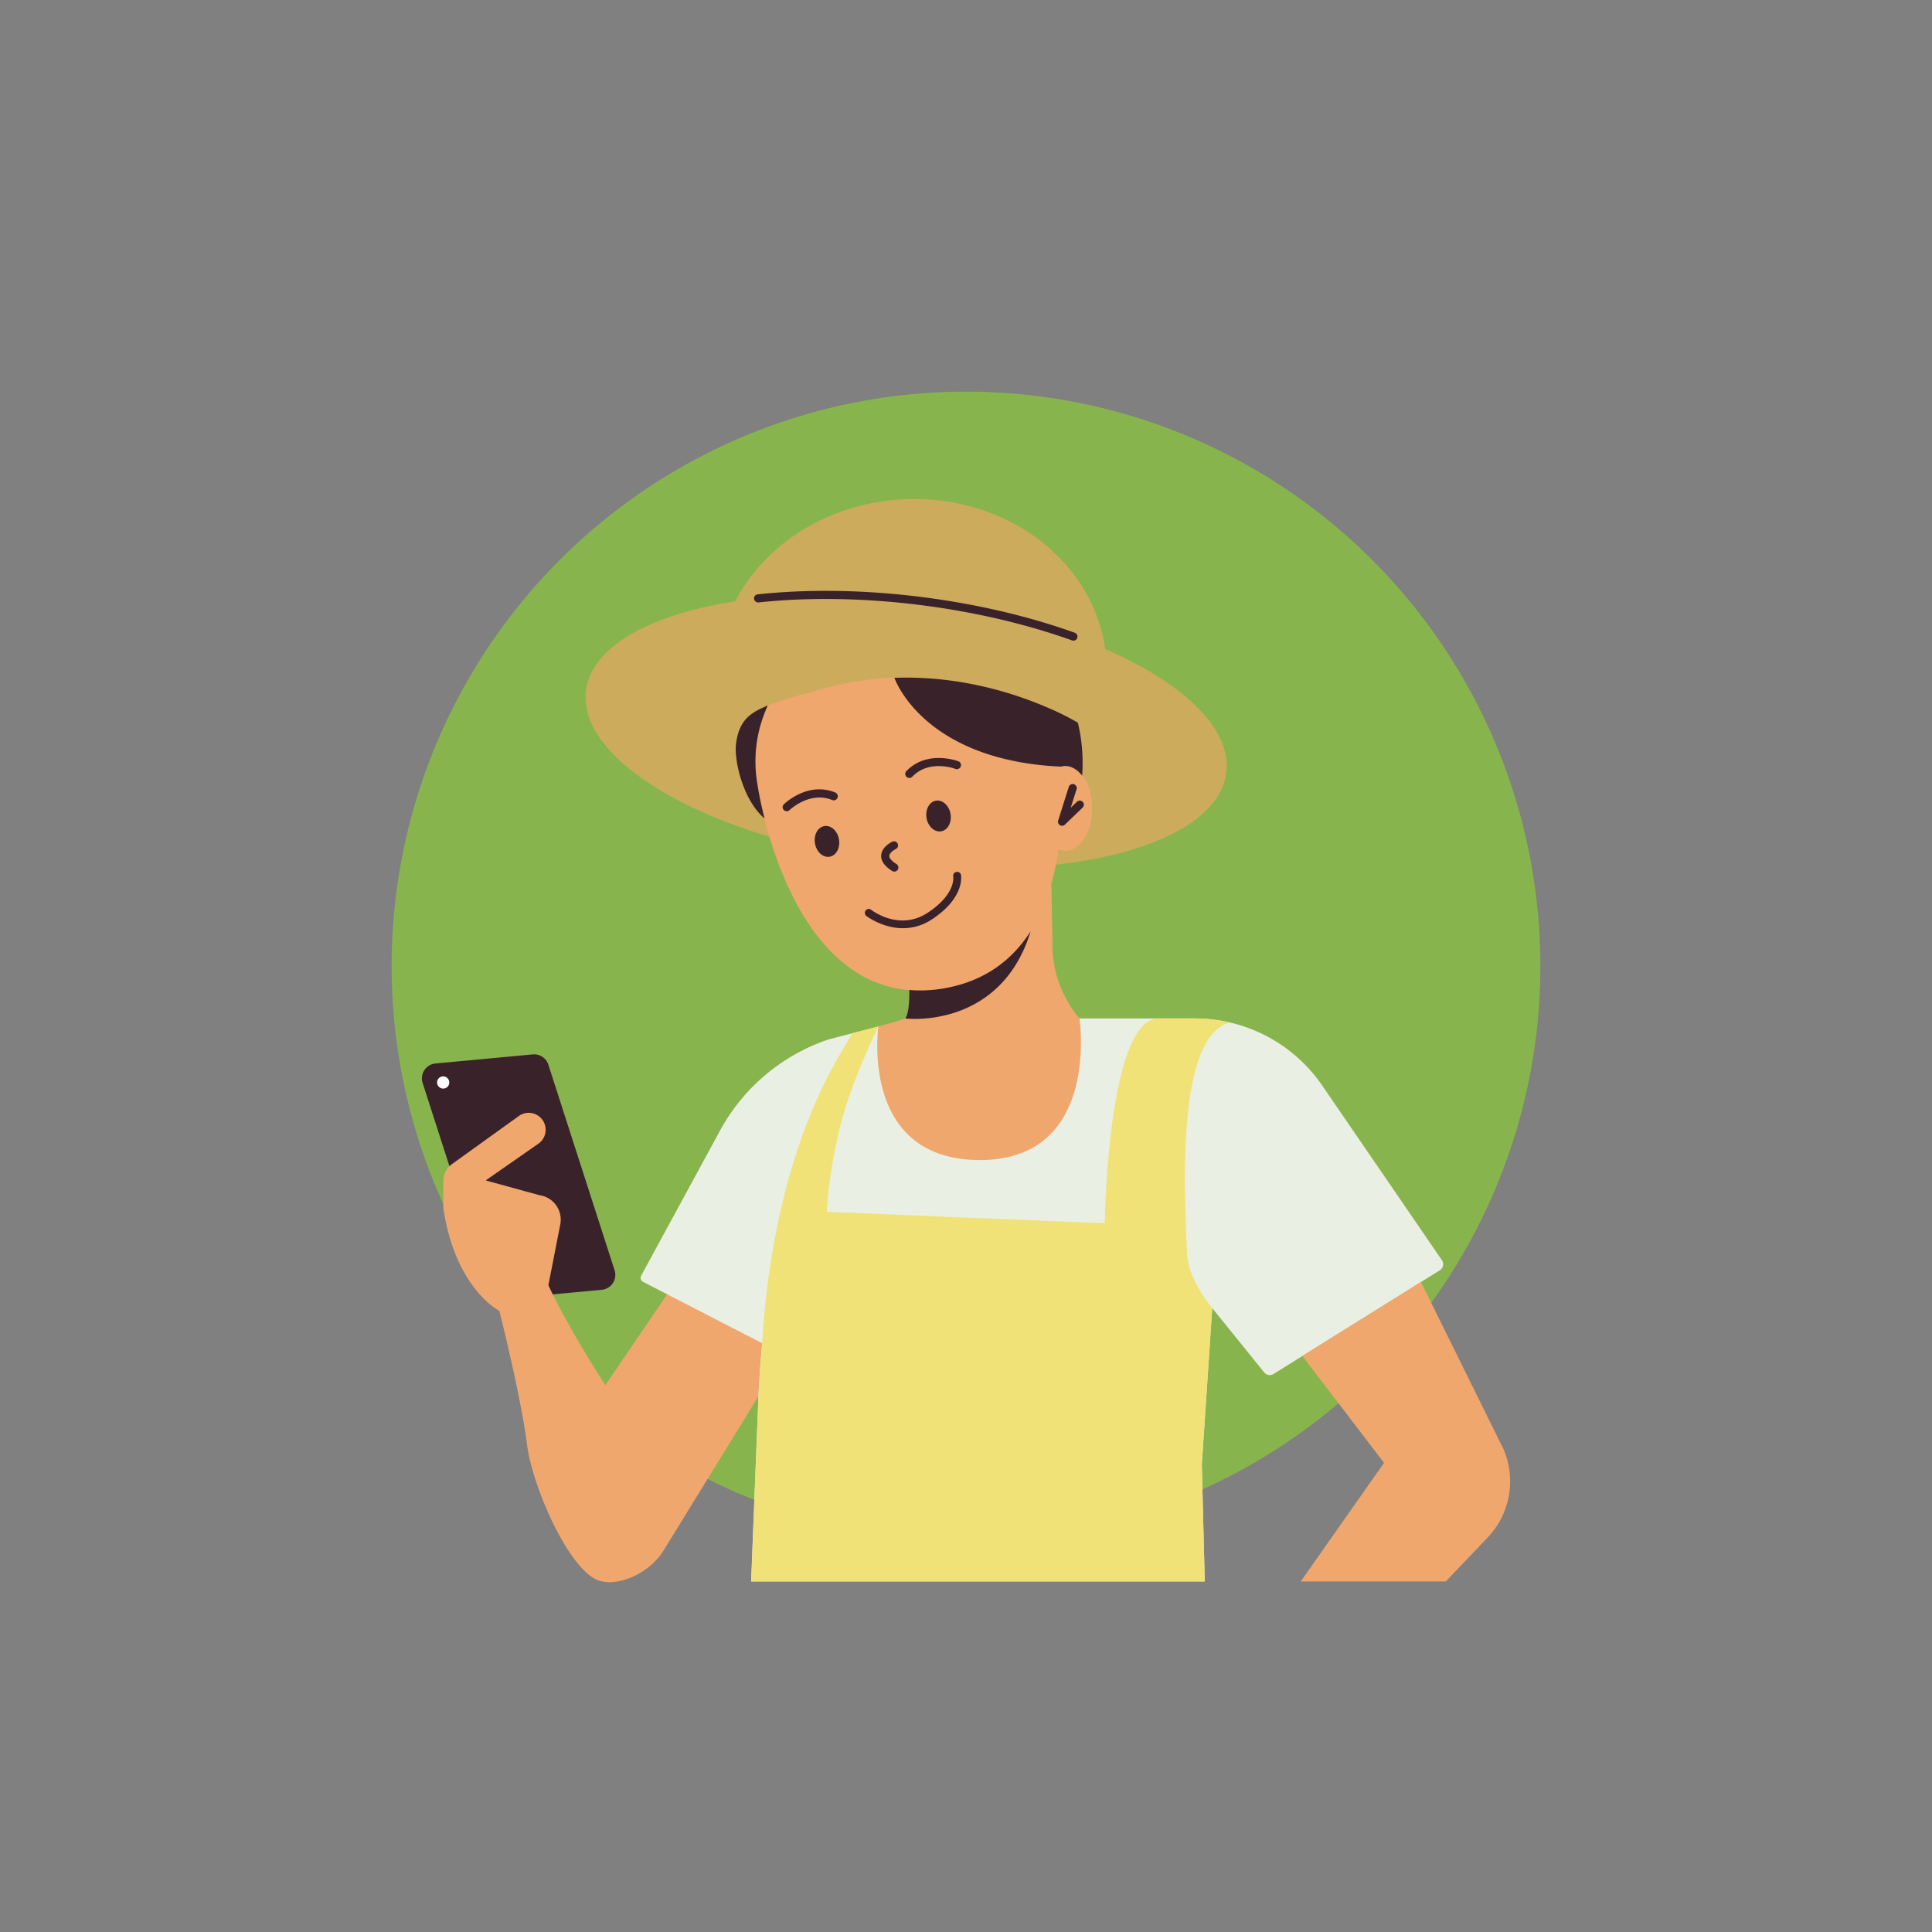 <svg xmlns="http://www.w3.org/2000/svg" viewBox="0 0 1200 1200"><rect x="0" y="0" width="1200" height="1200" fill="#808080" stroke="none"/><defs><style>.cls-1{fill:#88b44e;}.cls-2{fill:#3a222b;}.cls-3{fill:#fff;}.cls-4{fill:#f0a76e;}.cls-5{fill:#EAEFE4;}.cls-6{fill:#F0E276;}.cls-7{fill:#cdab5d;}</style></defs><g id="Graphic_Element" data-name="Graphic Element"><circle class="cls-1" cx="600" cy="600" r="356.75"/><path class="cls-2" d="M373.76,801.12l-60.39,5.64a9.3,9.3,0,0,1-9.71-6.4L262.5,672.65a9.29,9.29,0,0,1,8-12.1l60.39-5.64a9.28,9.28,0,0,1,9.71,6.4L381.74,789A9.3,9.3,0,0,1,373.76,801.12Z"/><path class="cls-3" d="M279.05,672.35a3.78,3.78,0,1,1-3.77-3.78A3.77,3.77,0,0,1,279.05,672.35Z"/><path class="cls-4" d="M491.37,834.25l-73.13-36L376,860.33c-24.88-38.56-35.39-62.08-35.39-62.08L348,760.48a15.36,15.36,0,0,0-13-18.14l-33.33-9.16,32.68-22.78a10.52,10.52,0,0,0-11.91-17.35l-41.72,30a12.9,12.9,0,0,0-5.37,10.48v16.89c7.54,50.24,34.79,63.73,34.79,63.73s13.33,52.53,17.17,82.9c3.36,26.59,26,77.89,44.38,84.58,10.91,4,31.37-3.06,41.21-19.78Z"/><path class="cls-5" d="M471,869.38c-1.51,38.15-3.05,76.94-4.48,112.9H748.29l-1.83-72.66,6.48-97.14,32.28,39.94a4.42,4.42,0,0,0,5.78,1L894.3,789a4.42,4.42,0,0,0,1.31-6.25l-74.36-108.5a95.8,95.8,0,0,0-79-41.66H657.13l-111.54,5-30.89,8a120.33,120.33,0,0,0-67.46,56.62l-49,90.14a2.82,2.82,0,0,0,1.18,3.84l74,38.13C472.36,845.65,471.47,857.26,471,869.38Z"/><path class="cls-6" d="M763.86,635.11a97.9,97.9,0,0,0-15.52-2.34l-1.11-.07-1.64-.08c-1.13,0-2.26-.07-3.39-.07H719.67c-31.83,0-33.5,127.24-33.5,127.24L513.65,752.7s0-17.93,7.63-50.78c6.87-29.54,24.31-64.37,24.31-64.37l-16.2,4.21c-4.68,8-8.89,15.19-11.8,20.43-15.2,27.43-39.17,84.76-44.17,172.12-.22,3.92-.6,8.13-1,12.24-.59,7.45-1.08,15-1.39,22.83q-.58,14.68-1.17,29.44v0q-.36,9-.71,17.89c-.37,9.44-.75,18.84-1.12,28.13-.3,7.67-.6,15.3-.9,22.8,0,.44,0,.89,0,1.33-.18,4.48-.36,8.89-.53,13.29H748.29l-1.83-72.66,6.48-97.14s-15.13-17.59-15.69-34.13C736.33,751.12,728.79,644.12,763.86,635.11Z"/><path class="cls-4" d="M807.9,982.28H898L924,955a50.6,50.6,0,0,0,9.86-54.88L882.57,796.28l-73.66,45.94,50.75,66.38Z"/><path class="cls-7" d="M686.47,403.21a97.82,97.82,0,0,0-3.53-15.5c-18-57.33-84.83-90.19-149.23-73.39-35.36,9.23-62.64,31.51-77.06,59.22-52.8,8.13-89.15,28-92.66,55.34-5.74,44.72,78.62,92.4,188.43,106.5S755.9,524.67,761.64,480C765.14,452.72,735.21,424.38,686.47,403.21Z"/><path class="cls-4" d="M653.7,584.71,653,548.86a165.32,165.32,0,0,0,4.47-21.25,11.15,11.15,0,0,0,4.15.81c9.26,0,16.76-11.78,16.76-26.33s-7.5-26.32-16.76-26.32a10.61,10.61,0,0,0-2.64.33c-.92-12.85-2.41-21.18-2.41-21.18a77,77,0,0,0-4.15-14.67c-26.19-11.63-79.46-29-139.54-12.87-16.68,4.48-28.07,7.68-36,10.85A82.15,82.15,0,0,0,470.42,487s16.85,121.57,94.39,128c.08,7.57-.42,14-2.47,17.58-.19.34-16.75,5-16.75,5s-12,82.94,63.13,82.94,61.75-88,61.75-88S652.67,613.52,653.7,584.71Z"/><path class="cls-2" d="M660.09,512.87a2.46,2.46,0,0,1-1.76-.34,2.53,2.53,0,0,1-1.08-2.91l6.6-20.88a2.53,2.53,0,0,1,4.83,1.52l-3.62,11.43,3.86-3.71a2.52,2.52,0,0,1,3.5,3.64l-11,10.58A2.45,2.45,0,0,1,660.09,512.87Z"/><path class="cls-2" d="M521.1,521.32c.91,5.26-1.69,10.1-5.81,10.81s-8.18-3-9.09-8.24,1.69-10.1,5.8-10.81S520.19,516.06,521.1,521.32Z"/><path class="cls-2" d="M590.39,505.54c.91,5.26-1.69,10.1-5.81,10.81s-8.19-3-9.09-8.23,1.69-10.1,5.8-10.81S589.48,500.28,590.39,505.54Z"/><path class="cls-2" d="M554.4,541.12l-.25-.13c-4.75-3-7.06-6.26-6.84-9.73.31-5.23,6.22-8.14,6.89-8.46a2.51,2.51,0,0,1,3.35,1.21,2.54,2.54,0,0,1-1.19,3.37c-1.26.6-3.91,2.42-4,4.19-.08,1.44,1.51,3.27,4.49,5.13a2.53,2.53,0,0,1-2.44,4.42Z"/><path class="cls-2" d="M489.08,503.84a2.53,2.53,0,0,1-2.2-4.3c.6-.59,14.94-14.28,31.92-7.3a2.52,2.52,0,1,1-1.92,4.67c-13.95-5.72-26.35,6.13-26.47,6.25A2.47,2.47,0,0,1,489.08,503.84Z"/><path class="cls-2" d="M595.2,477.59a2.48,2.48,0,0,1-1.74,0c-.66-.25-16.3-6-26.78,4.78a2.53,2.53,0,1,1-3.62-3.53c12.82-13.14,31.41-6.28,32.2-6a2.52,2.52,0,0,1-.06,4.74Z"/><path class="cls-2" d="M560.87,576.53c-12.84,0-22.62-7.49-22.76-7.59a2.44,2.44,0,0,1,3-3.85c.71.55,17.58,13.37,35.1,1.83s15.93-22.1,15.86-22.55a2.44,2.44,0,0,1,2-2.81,2.41,2.41,0,0,1,2.82,1.93c.1.57,2.41,14.08-18,27.51A32.29,32.29,0,0,1,560.87,576.53Z"/><path class="cls-2" d="M457,464c-.4,11.84,5.54,33.92,17.86,44.36-3.21-12.75-4.42-21.37-4.42-21.37a82.1,82.1,0,0,1,6.42-48.68h-.18c-7.16,2.87-11.54,5.74-14.4,9.55C458.4,453,457.27,459.64,457,464Z"/><path class="cls-2" d="M667.16,397.88a2.35,2.35,0,0,1-1.28-.11c-27.9-10-60-17.58-93-21.81-35.35-4.54-70.51-5.15-101.7-1.77a2.52,2.52,0,0,1-2.78-2.24,2.42,2.42,0,0,1,2.23-2.78c31.58-3.42,67.16-2.81,102.9,1.78,33.29,4.28,65.81,11.91,94.05,22.07a2.51,2.51,0,0,1,1.51,3.23A2.48,2.48,0,0,1,667.16,397.88Z"/><path class="cls-2" d="M586.27,613.9a84.34,84.34,0,0,1-21.5,1c.09,7.59-.37,14.08-2.43,17.68-.05.1,58.92,7.2,77.77-54l0-.09C629,595.87,612.06,609.45,586.27,613.9Z"/><path class="cls-2" d="M669.48,448.88a160.63,160.63,0,0,0-17-8.61s0,.09,0,.13a1.19,1.19,0,0,1-.09-.15c-19.76-8.78-55-20.81-96.87-19.25.59,1.69,18.71,51.28,103.43,55.18a11.26,11.26,0,0,1,2.64-.41c4,0,7.65,2.31,10.54,6A106.32,106.32,0,0,0,669.48,448.88Z"/></g></svg>